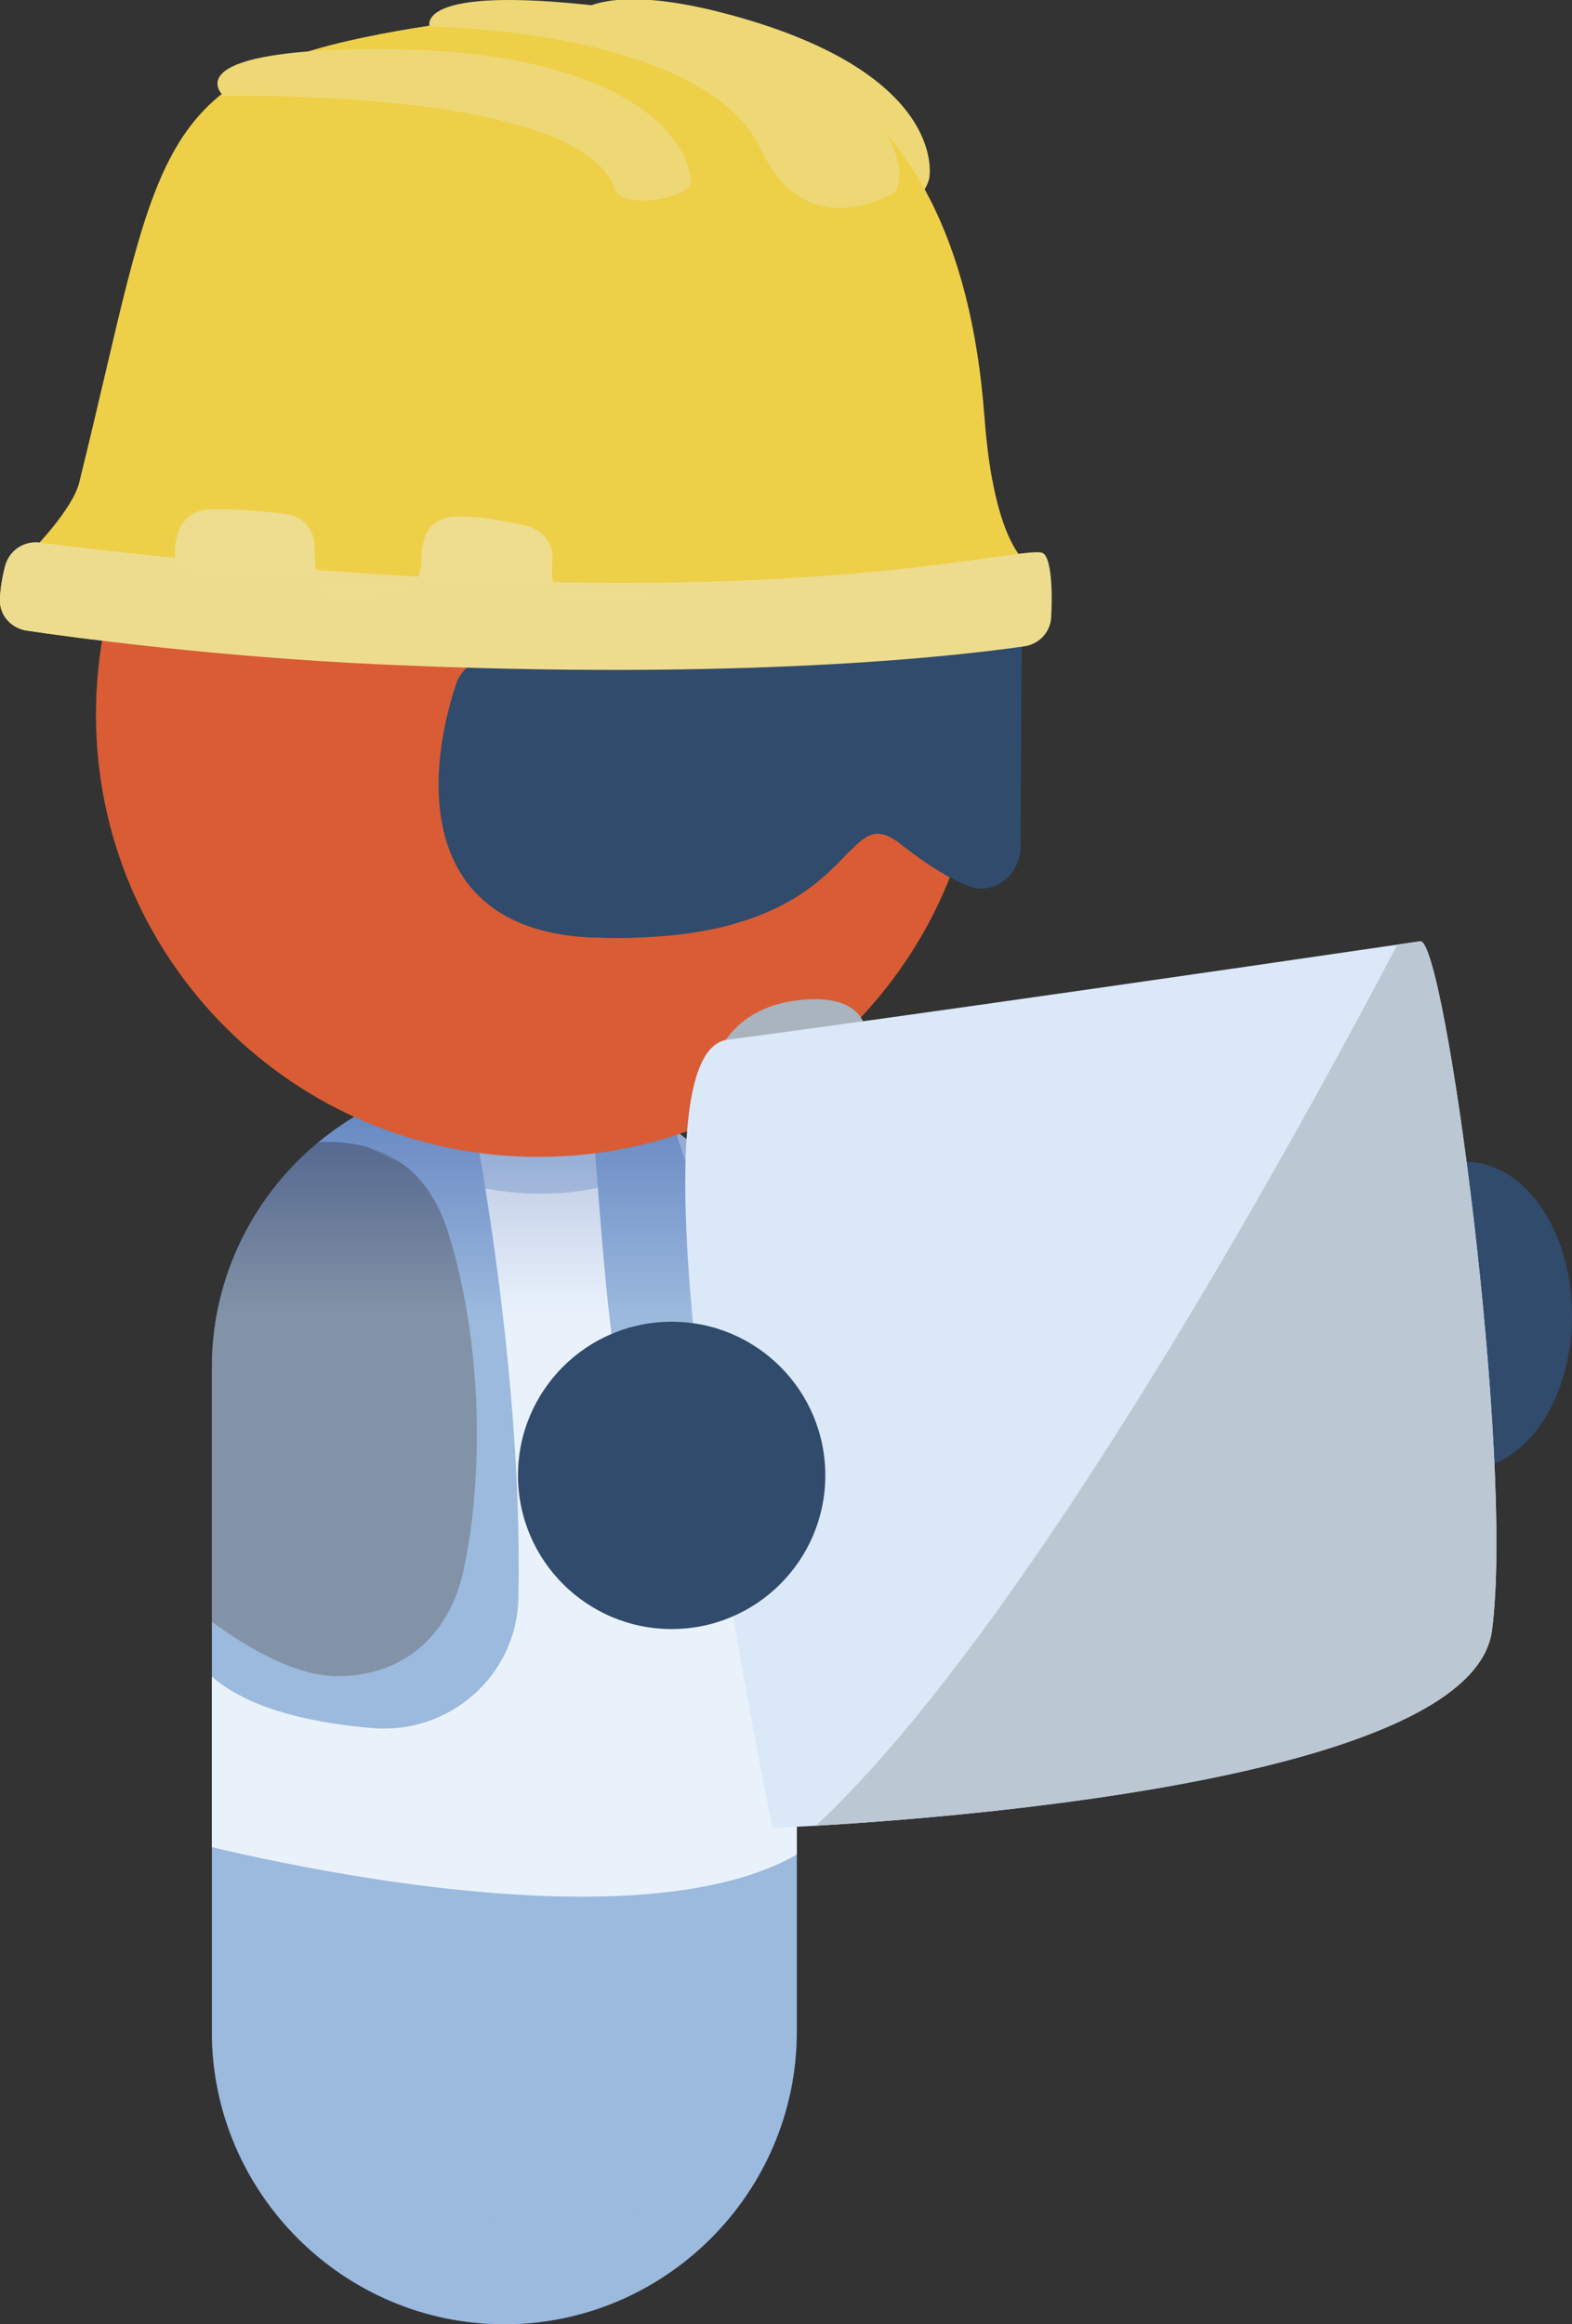 <?xml version="1.0" encoding="utf-8"?>
<!-- Generator: Adobe Illustrator 16.0.0, SVG Export Plug-In . SVG Version: 6.00 Build 0)  -->
<!DOCTYPE svg PUBLIC "-//W3C//DTD SVG 1.1//EN" "http://www.w3.org/Graphics/SVG/1.1/DTD/svg11.dtd">
<svg version="1.1" id="Layer_1" xmlns="http://www.w3.org/2000/svg" xmlns:xlink="http://www.w3.org/1999/xlink" x="0px" y="0px"
	 width="167.882px" height="248.225px" viewBox="0 0 167.882 248.225" enable-background="new 0 0 167.882 248.225"
	 xml:space="preserve">
<rect x="0" y="0" width="167.882" height="248.225" fill="#333333" stroke="none"/>
<path fill="#5A8BC8" d="M53.862,248.225L53.862,248.225c-17.181,0-31.232-14.054-31.232-31.236V146.05
	c0-17.179,14.052-31.232,31.232-31.232c17.179,0,31.232,14.054,31.232,31.232v70.938C85.095,234.171,71.041,248.225,53.862,248.225"
	/>
<g>
	<defs>
		<path id="SVGID_1_" d="M22.626,146.052v70.937c0,17.178,14.058,31.236,31.232,31.236c17.185,0,31.236-14.059,31.236-31.236
			v-70.937c0-17.179-14.052-31.232-31.236-31.232C36.684,114.82,22.626,128.874,22.626,146.052"/>
	</defs>
	<clipPath id="SVGID_2_">
		<use xlink:href="#SVGID_1_"  overflow="visible"/>
	</clipPath>
	<path clip-path="url(#SVGID_2_)" fill="#304B6C" d="M10.154,131.393c0,0,31.003-21.473,37.751,0.364
		c3.822,12.356,3.629,26.715,1.59,36c-1.527,6.96-6.506,11.335-13.634,11.251c-7.265-0.093-16.073-8.171-16.941-8.602
		c-1.584-0.796-16.809-5.562-16.809-5.562"/>
	<path clip-path="url(#SVGID_2_)" fill="#DBEAF8" d="M49.163,112.435c0,0,6.794,30.642,6.197,58.253
		c-0.177,8.26-7.354,14.565-15.586,13.869c-9.564-0.808-20.366-3.728-20.589-12.767c-0.394-16.274-0.794,24.421-0.794,24.421
		s57.97,15.879,71.867-2.582c13.895-18.461-8.339-78.217-8.339-78.217l-10.521,3.378c0,0,7.544,20.448,5.757,25.211
		c-1.787,4.766-10.125,1.984-11.117,1.783c-0.993-0.196-2.78-26.994-2.78-26.994"/>
	<g opacity="0.5" clip-path="url(#SVGID_2_)">
		<g>
			<defs>
				<rect id="SVGID_3_" x="-4.278" y="97.546" width="109.683" height="156.438"/>
			</defs>
			<clipPath id="SVGID_4_">
				<use xlink:href="#SVGID_3_"  overflow="visible"/>
			</clipPath>
			<path clip-path="url(#SVGID_4_)" fill="#5A8BC8" d="M31.893,117.795c0,0,16.079,13.3,33.354,8.734
				c17.27-4.566,24.019,3.179,24.216,4.765c0.197,1.589,3.973,80.402,3.973,81.593c0,0.128-0.044,0.418-0.122,0.84
				c-1.862,10.09-12.781,21.791-29.261,23.183c-16.847,1.419-32.064-3.712-40.696-17.669c-13.497-21.836-12.904-14.095-13.698-13.7
				c-0.796,0.397-19.453,2.778-12.309,24.818c7.147,22.032,99.064,34.144,105.02,11.513c5.951-22.631,1.383-63.728,0.989-70.476
				c-0.395-6.747-3.965-41.889-5.953-46.451c-1.985-4.567-9.729-16.678-13.301-18.069c-3.572-1.387-30.177-6.349-30.77-6.349
				c-0.598,0-17.868-2.982-17.868-2.982"/>
		</g>
	</g>
	<g opacity="0.4" clip-path="url(#SVGID_2_)">
		<g>
			<defs>
				<rect id="SVGID_5_" x="12.967" y="107.141" width="104.022" height="203.284"/>
			</defs>
			<clipPath id="SVGID_6_">
				<use xlink:href="#SVGID_5_"  overflow="visible"/>
			</clipPath>
			<g clip-path="url(#SVGID_6_)">
				<defs>
					<rect id="SVGID_7_" x="12.967" y="107.145" width="104.022" height="203.28"/>
				</defs>
				<clipPath id="SVGID_8_">
					<use xlink:href="#SVGID_7_"  overflow="visible"/>
				</clipPath>
				
					<linearGradient id="SVGID_9_" gradientUnits="userSpaceOnUse" x1="-161.621" y1="835.952" x2="-157.503" y2="835.952" gradientTransform="matrix(0 -8.529 -8.529 0 7194.825 -1237.918)">
					<stop  offset="0" style="stop-color:#FFFFFF"/>
					<stop  offset="1" style="stop-color:#2B3990"/>
				</linearGradient>
				<rect x="12.967" y="107.145" clip-path="url(#SVGID_8_)" fill="url(#SVGID_9_)" width="104.022" height="203.28"/>
			</g>
		</g>
	</g>
</g>
<path fill="#D95C35" d="M104.749,76.305c0,26.093-21.152,47.247-47.245,47.247c-26.096,0-47.251-21.154-47.251-47.247
	c0-26.094,21.156-47.248,47.251-47.248C83.597,29.058,104.749,50.211,104.749,76.305"/>
<g>
	<defs>
		<path id="SVGID_10_" d="M10.252,76.307c0,26.094,21.154,47.247,47.247,47.247c26.098,0,47.25-21.153,47.25-47.247
			s-21.152-47.246-47.25-47.246C31.406,29.062,10.252,50.213,10.252,76.307"/>
	</defs>
	<clipPath id="SVGID_11_">
		<use xlink:href="#SVGID_10_"  overflow="visible"/>
	</clipPath>
	<g opacity="0.5" clip-path="url(#SVGID_11_)">
		<g>
			<defs>
				<rect id="SVGID_12_" x="-20.496" y="55.458" width="75.112" height="70.468"/>
			</defs>
			<clipPath id="SVGID_13_">
				<use xlink:href="#SVGID_12_"  overflow="visible"/>
			</clipPath>
			<path clip-path="url(#SVGID_13_)" fill="#D95C35" d="M31.298,68.562c0,0-4.766,50.027,18.262,55.985
				c23.029,5.953-39.902-9.133-42.878-12.11c-2.978-2.978-10.922-9.928-15.488-19.456s-14.888-22.632-10.718-28.786
				c4.168-6.152,6.75-8.734,6.75-8.734"/>
		</g>
	</g>
</g>
<path fill="#304B6C" d="M109.104,68.148c-0.233-0.112-0.454-0.243-0.667-0.384c-5.779,3.08-44.664,2.974-55.666,2.482
	c-1.817-0.082-3.504,1.088-4.105,2.932c-3.881,11.904-2.702,26.337,14.691,26.938c29.17,1.013,25.995-15.416,32.819-9.981
	c3.04,2.417,5.412,3.776,7.25,4.496c2.698,1.06,5.545-1.156,5.569-4.24c0.057-6.424,0.068-18.25,0.137-22.203
	C109.12,68.176,109.111,68.16,109.104,68.148"/>
<g>
	<defs>
		<path id="SVGID_14_" d="M52.772,70.247c-1.821-0.082-3.508,1.086-4.109,2.932c-3.881,11.902-2.702,26.337,14.691,26.938
			c12.946,0.452,19.517-2.534,23.426-5.52c4.896-3.737,5.6-7.481,9.397-4.464c3.038,2.419,5.41,3.782,7.252,4.498
			c2.694,1.062,5.537-1.158,5.565-4.238c0.057-6.426,0.072-18.252,0.137-22.201c-0.008-0.018-0.016-0.03-0.024-0.042
			c-0.241-0.11-0.454-0.247-0.667-0.382C102.657,70.842,63.774,70.735,52.772,70.247"/>
	</defs>
	<clipPath id="SVGID_15_">
		<use xlink:href="#SVGID_14_"  overflow="visible"/>
	</clipPath>
	<g clip-path="url(#SVGID_15_)">
		<g>
			<defs>
				<rect id="SVGID_16_" x="58.294" y="57.646" width="44.275" height="45.854"/>
			</defs>
			<clipPath id="SVGID_17_">
				<use xlink:href="#SVGID_16_"  overflow="visible"/>
			</clipPath>
			<polyline clip-path="url(#SVGID_17_)" fill="#304B6C" points="77.354,64.394 58.296,103.504 76.558,103.301 91.251,66.181 
				96.809,65.786 89.265,97.151 95.817,96.356 102.565,65.985 100.78,58.041 97.205,57.644 			"/>
		</g>
	</g>
	<g clip-path="url(#SVGID_15_)">
		<g>
			<defs>
				<rect id="SVGID_18_" x="34.275" y="54.858" width="83.104" height="18.469"/>
			</defs>
			<clipPath id="SVGID_19_">
				<use xlink:href="#SVGID_18_"  overflow="visible"/>
			</clipPath>
			<path clip-path="url(#SVGID_19_)" fill="#314B6C" d="M46.385,73.128c0,0,66.31,1.787,70.082-5.36
				c3.771-7.144-4.371-13.104-19.859-12.902c-15.481,0.199-37.719,0-45.459,1.39c-7.741,1.391-16.873,2.382-16.873,2.382"/>
		</g>
	</g>
</g>
<path fill="#EED875" d="M61.406,1.595c0,0,33.591,8.055,34.723,19.473c0.264,2.624,2.841-0.567,3.11-2.035
	c0.266-1.47,0.611-11.746-21.951-17.635C64.165-2.028,61.406,1.595,61.406,1.595"/>
<path fill="#EECF48" d="M3.306,58.834c-0.062,0.256,4.452-4.405,5.159-7.278C16.984,17.139,15.77,8.333,40.629,3.646
	c37.916-7.144,61.659,2.656,64.514,40.955c1.263,16.83,6.257,16.467,6.257,16.467s-84.537,7.087-93.802,6.354
	C17.597,67.42,1.058,70.176,3.306,58.834"/>
<g>
	<defs>
		<path id="SVGID_20_" d="M40.625,3.646C15.77,8.333,16.98,17.139,8.465,51.56c-0.711,2.869-5.221,7.528-5.159,7.274
			c-2.252,11.342,14.293,8.588,14.293,8.588c9.265,0.731,93.8-6.36,93.8-6.36s-4.994,0.368-6.257-16.46
			C102.851,13.866,87.113,1.484,61.39,1.484C55.057,1.484,48.114,2.234,40.625,3.646"/>
	</defs>
	<clipPath id="SVGID_21_">
		<use xlink:href="#SVGID_20_"  overflow="visible"/>
	</clipPath>
	<g clip-path="url(#SVGID_21_)">
		<g>
			<defs>
				<rect id="SVGID_22_" x="-18.057" y="-2.971" width="60.017" height="77.344"/>
			</defs>
			<clipPath id="SVGID_23_">
				<use xlink:href="#SVGID_22_"  overflow="visible"/>
			</clipPath>
			<path clip-path="url(#SVGID_23_)" fill="#EECF48" d="M30.966-2.971c0,0-16.146,41.82-3.442,55.059
				c12.707,13.233,20.118,20.116,9.002,20.91c-11.119,0.794-17.999,1.588-24.353,1.32c-6.354-0.263-22.762,1.327-24.883-4.763
				c-2.117-6.086-8.734-27.264-3.175-38.382C-10.326,20.06-8.211,9.205-8.211,9.205"/>
		</g>
	</g>
	<g clip-path="url(#SVGID_21_)">
		<g>
			<defs>
				<rect id="SVGID_24_" x="22.763" y="8.942" width="43.146" height="12.926"/>
			</defs>
			<clipPath id="SVGID_25_">
				<use xlink:href="#SVGID_24_"  overflow="visible"/>
			</clipPath>
			<path clip-path="url(#SVGID_25_)" fill="#EECF48" d="M22.76,12.382c0,0,35.469-0.263,38.38,6.086
				c2.911,6.354,4.766,1.852,4.766,1.852s-0.795-6.617-2.648-6.617S27.26,8.939,27.26,8.939"/>
		</g>
	</g>
	<g clip-path="url(#SVGID_21_)">
		<g>
			<defs>
				<rect id="SVGID_26_" x="36.522" y="-1.118" width="50.057" height="21.053"/>
			</defs>
			<clipPath id="SVGID_27_">
				<use xlink:href="#SVGID_26_"  overflow="visible"/>
			</clipPath>
			<path clip-path="url(#SVGID_27_)" fill="#EECF48" d="M39.171,3.648c0,0,29.912,1.321,34.94,8.468
				c5.03,7.15,11.911,9.001,12.439,7.15c0.53-1.854-7.409-9.532-9.261-9.796c-1.854-0.265-17.473-7.413-17.473-7.413L48.699,1.794
				L36.522-1.118"/>
		</g>
	</g>
	<g clip-path="url(#SVGID_21_)">
		<g>
			<defs>
				<rect id="SVGID_28_" x="81.488" y="31.173" width="49.423" height="32.777"/>
			</defs>
			<clipPath id="SVGID_29_">
				<use xlink:href="#SVGID_28_"  overflow="visible"/>
			</clipPath>
			<path clip-path="url(#SVGID_29_)" fill="#EECF48" d="M108.126,41.762c0,0,1.585,17.604-21.575,21.041
				c-23.162,3.442,40.628-1.984,40.628-1.984s4.633-9.128,3.579-11.775c-1.062-2.648-7.149-15.882-8.734-17.867"/>
		</g>
	</g>
	<g clip-path="url(#SVGID_21_)">
		<g>
			<defs>
				<path id="SVGID_30_" d="M14.024,53.671L14.024,53.671z"/>
			</defs>
			<clipPath id="SVGID_31_">
				<use xlink:href="#SVGID_30_"  overflow="visible"/>
			</clipPath>
		</g>
	</g>
</g>
<path fill="#A9B4BF" d="M75.435,117.506c0,0-0.178-10.094,10.727-10.766c10.899-0.675,4.926,10.99,4.926,10.99"/>
<path fill="#EEDC8E" d="M0,64.233c0.02,1.576,1.272,2.877,2.863,3.116c5.011,0.742,20.15,2.813,38.153,3.626
	c38.189,1.713,60.981-0.879,68.373-1.949c1.58-0.227,2.782-1.508,2.871-3.067c0.152-2.614,0.056-6.519-0.945-6.911
	c-2.015-0.794-22.706,5.316-68.708,2.415c-20.301-1.284-33.049-2.805-38.329-3.509c-1.717-0.23-3.305,0.853-3.729,2.5
	C0.244,61.639-0.016,63.014,0,64.233"/>
<g>
	<defs>
		<path id="SVGID_32_" d="M0.551,60.454c-0.306,1.186-0.565,2.557-0.549,3.781c0.018,1.572,1.269,2.877,2.859,3.112
			c5.011,0.74,20.156,2.817,38.155,3.628c38.191,1.709,60.978-0.881,68.373-1.949c1.576-0.229,2.782-1.506,2.875-3.069
			c0.148-2.612,0.052-6.515-0.945-6.911c-0.877-0.338-5.264,0.613-13.702,1.568c-11.022,1.245-28.959,2.491-55.008,0.845
			c-20.306-1.28-33.049-2.801-38.333-3.509c-0.151-0.02-0.303-0.027-0.457-0.027C2.289,57.922,0.934,58.956,0.551,60.454"/>
	</defs>
	<clipPath id="SVGID_33_">
		<use xlink:href="#SVGID_32_"  overflow="visible"/>
	</clipPath>
	<path clip-path="url(#SVGID_33_)" fill="#EEDC8E" d="M14.026,53.673c0,0-4.238,17.472-5.56,17.735
		c-1.323,0.264-11.118,2.117-13.235,0.264c-2.115-1.854-3.706-0.264-3.706-3.969c0-3.706,1.06-10.06,3.706-11.382"/>
</g>
<path fill="#EEDD8E" d="M18.89,61.316c0,0-1.623-6.944,3.935-6.944c2.938,0,5.77,0.275,7.792,0.534
	c1.673,0.218,2.923,1.618,2.965,3.302c0.053,2.011,0.231,4.436,0.791,4.994c1.692,1.693,5.611,0.891,8.277,0.07
	c1.462-0.448,2.4-1.84,2.362-3.372c-0.044-2.074,0.522-4.738,3.756-4.738c2.892,0,5.702,0.555,7.658,1.054
	c1.557,0.399,2.628,1.819,2.573,3.43l-0.052,1.485c-0.066,1.944,1.498,3.551,3.438,3.535l31.379-0.239"/>
<path fill="#EED875" d="M23.884,10.263c0,0,37.872-0.933,41.754,9.864c0.895,2.477,8.141,0.893,8.141-0.599
	c0-4.566-6.946-14.504-34.144-14.292C18.293,5.401,23.884,10.263,23.884,10.263"/>
<path fill="#EED875" d="M45.889,2.852c0,0,29.309,0.179,35.437,13.202c4.715,10.027,13.539,4.835,13.996,4.616
	c2.182-1.042,1.351-16.228-31.171-20C44.051-1.665,45.889,2.852,45.889,2.852"/>
<path fill="#304B6C" d="M167.882,140.493c0,9.064-5.067,16.411-11.316,16.411c-6.253,0-11.315-7.347-11.315-16.411
	c0-9.063,5.063-16.408,11.315-16.408C162.814,124.084,167.882,131.429,167.882,140.493"/>
<path fill="#DAE8F7" d="M77.718,111.038c0,0,20.663-2.696,73.95-10.511c2.63-0.389,10.069,55.126,7.673,73.579
	c-2.396,18.458-76.838,21.104-76.838,21.104S65.22,112.492,77.718,111.038"/>
<g>
	<defs>
		<path id="SVGID_34_" d="M151.668,100.522C98.379,108.339,77.72,111.04,77.72,111.04c-12.5,1.45,4.781,84.17,4.781,84.17
			s74.443-2.646,76.84-21.1c2.389-18.393-4.986-73.592-7.645-73.588C151.688,100.522,151.676,100.522,151.668,100.522"/>
	</defs>
	<clipPath id="SVGID_35_">
		<use xlink:href="#SVGID_34_"  overflow="visible"/>
	</clipPath>
	<path clip-path="url(#SVGID_35_)" fill="#BBC7D3" d="M153.783,92.054c0,0-50.293,100.582-78.347,110.908
		c-28.059,10.318,38.376,36.264,59.29,24.884c20.91-11.389,68.288-13.504,73.054-29.914c4.769-16.41-2.115-58.231-11.646-77.557
		c-9.53-19.32-17.203-30.174-21.176-30.437"/>
</g>
<path fill="#304B6C" d="M88.139,157.563c0,9.064-7.345,16.415-16.408,16.415c-9.067,0-16.412-7.351-16.412-16.415
	c0-9.06,7.345-16.406,16.412-16.406C80.794,141.157,88.139,148.503,88.139,157.563"/>
</svg>
